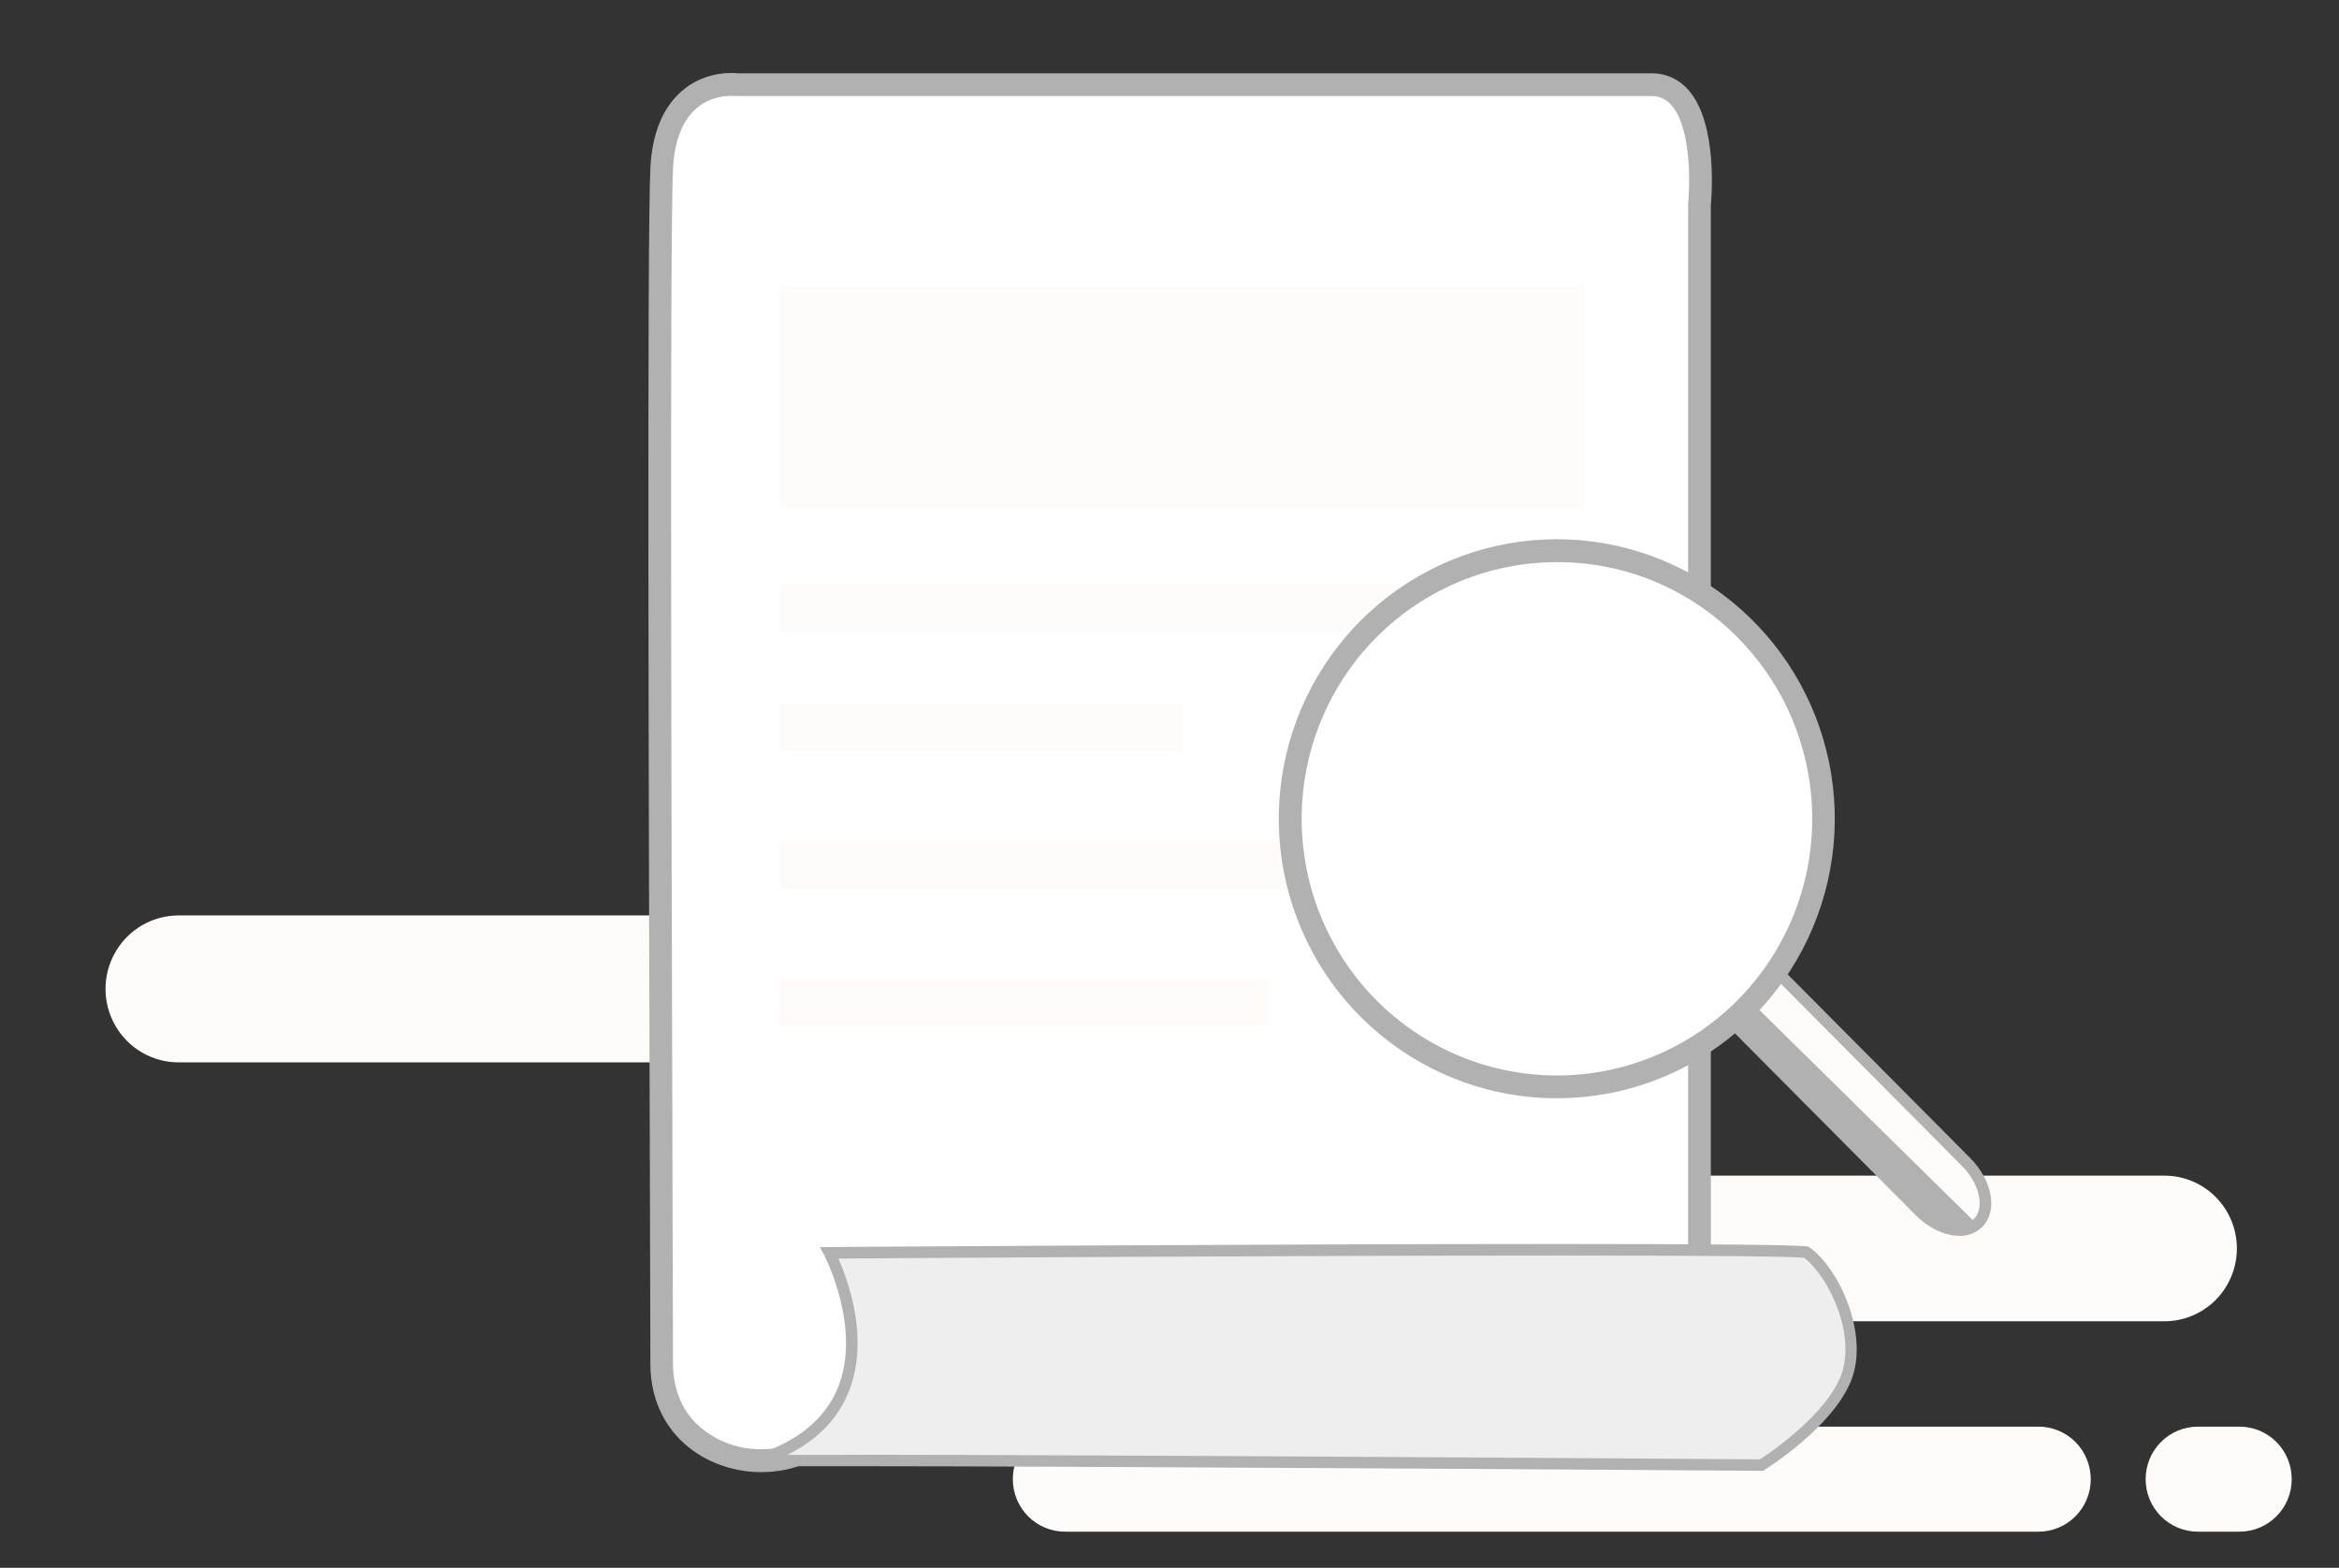<svg width="91" height="61" viewBox="0 0 91 61" fill="none" xmlns="http://www.w3.org/2000/svg">
<rect x="0" y="0" width="91" height="61" fill="#333333" stroke="none"/>
<path d="M50.542 38.475C50.542 38.85 50.469 39.222 50.326 39.569C50.183 39.916 49.974 40.231 49.71 40.497C49.446 40.762 49.132 40.973 48.787 41.117C48.442 41.26 48.072 41.334 47.699 41.334H6.949C6.45 41.334 5.96 41.202 5.527 40.951C5.095 40.7 4.736 40.34 4.487 39.905C4.237 39.471 4.105 38.978 4.105 38.476C4.105 37.974 4.237 37.481 4.487 37.047C4.736 36.612 5.095 36.251 5.527 36C5.96 35.749 6.45 35.617 6.949 35.617H47.698C48.071 35.617 48.441 35.691 48.786 35.835C49.131 35.978 49.444 36.189 49.708 36.454C49.972 36.72 50.181 37.035 50.324 37.382C50.467 37.729 50.541 38.1 50.541 38.476L50.542 38.475ZM87.027 48.575C87.027 49.326 86.73 50.046 86.202 50.577C85.674 51.108 84.957 51.407 84.21 51.407H50.279C49.542 51.392 48.84 51.087 48.324 50.557C47.807 50.028 47.518 49.316 47.518 48.574C47.518 47.832 47.807 47.12 48.324 46.591C48.84 46.061 49.542 45.756 50.279 45.741H84.209C84.956 45.741 85.673 46.039 86.201 46.571C86.73 47.102 87.027 47.822 87.027 48.573V48.575Z" fill="#FFFBF8"/>
<path d="M58.596 53.457C58.596 54 58.38 54.521 57.998 54.905C57.615 55.289 57.097 55.505 56.556 55.505H53.764C53.496 55.505 53.231 55.452 52.983 55.349C52.736 55.245 52.511 55.094 52.321 54.904C52.132 54.714 51.982 54.488 51.879 54.239C51.777 53.99 51.724 53.723 51.724 53.454C51.724 53.185 51.777 52.918 51.879 52.669C51.982 52.42 52.132 52.194 52.321 52.004C52.511 51.813 52.736 51.662 52.983 51.559C53.231 51.456 53.496 51.403 53.764 51.403H56.556C57.097 51.404 57.616 51.62 57.998 52.004C58.381 52.388 58.596 52.91 58.596 53.453V53.457ZM81.342 57.55C81.342 57.818 81.29 58.084 81.187 58.332C81.085 58.58 80.935 58.806 80.746 58.995C80.557 59.185 80.333 59.336 80.086 59.438C79.84 59.541 79.575 59.593 79.308 59.593H41.436C40.897 59.593 40.38 59.378 39.999 58.995C39.618 58.611 39.404 58.092 39.404 57.55C39.404 57.008 39.618 56.488 39.999 56.105C40.38 55.722 40.897 55.507 41.436 55.507H79.308C79.575 55.507 79.839 55.559 80.086 55.662C80.333 55.765 80.557 55.915 80.746 56.105C80.935 56.294 81.085 56.52 81.187 56.768C81.289 57.016 81.342 57.282 81.342 57.55ZM89.161 57.55C89.161 58.092 88.948 58.611 88.567 58.994C88.186 59.377 87.669 59.593 87.131 59.593H85.508C84.97 59.593 84.453 59.378 84.072 58.995C83.691 58.611 83.477 58.092 83.477 57.55C83.477 57.008 83.691 56.488 84.072 56.105C84.453 55.722 84.97 55.507 85.508 55.507H87.131C87.669 55.507 88.186 55.723 88.567 56.106C88.948 56.489 89.161 57.008 89.161 57.55Z" fill="#FFFBF8"/>
<path d="M64.237 3.293H28.653C28.653 3.293 25.916 2.949 25.744 6.561C25.571 10.173 25.744 48.053 25.744 52.98C25.687 57.002 30.645 57.879 32.416 55.588C34.812 52.665 33.271 49.223 32.759 49.05C32.247 48.876 66.12 49.05 66.12 49.05V7.938C66.12 7.938 66.587 3.284 64.237 3.293Z" fill="white"/>
<path d="M29.63 57.277C28.403 57.277 27.241 56.808 26.441 55.992C25.68 55.215 25.286 54.171 25.303 52.974C25.303 51.872 25.295 49.102 25.283 45.418C25.244 32.814 25.167 9.35 25.303 6.54C25.433 3.811 27.022 2.839 28.466 2.839C28.547 2.838 28.629 2.843 28.71 2.852H64.238C64.51 2.846 64.779 2.901 65.028 3.011C65.276 3.121 65.498 3.284 65.677 3.489C66.868 4.812 66.573 7.854 66.561 7.98V49.496H66.116C66.116 49.496 51.061 49.418 41.177 49.418C36.697 49.418 34.585 49.435 33.611 49.452C33.737 49.717 33.842 49.992 33.923 50.274C34.199 51.231 34.236 52.241 34.033 53.216C33.83 54.191 33.391 55.102 32.756 55.867C32.069 56.757 30.925 57.275 29.627 57.275L29.63 57.277ZM28.462 3.728C27.818 3.728 26.307 4.008 26.183 6.582C26.054 9.37 26.127 32.819 26.163 45.413C26.175 49.093 26.183 51.867 26.183 52.979C26.169 53.94 26.475 54.762 27.067 55.365C27.406 55.696 27.806 55.956 28.245 56.131C28.684 56.306 29.154 56.392 29.626 56.385C30.649 56.385 31.538 55.995 32.064 55.314C32.517 54.777 32.855 54.153 33.058 53.479C33.262 52.806 33.325 52.097 33.245 51.398C33.128 50.309 32.709 49.561 32.566 49.449C32.477 49.411 32.404 49.344 32.359 49.258C32.314 49.173 32.3 49.074 32.318 48.979C32.346 48.805 32.363 48.699 32.902 48.634C33.739 48.533 35.834 48.533 41.18 48.533C50.062 48.533 63.12 48.596 65.677 48.607V7.938C65.758 7.123 65.794 4.938 65.019 4.082C64.923 3.97 64.804 3.881 64.67 3.821C64.535 3.762 64.39 3.733 64.243 3.738H28.654C28.592 3.738 28.537 3.73 28.466 3.73L28.462 3.728Z" fill="#B1B1B1"/>
<path d="M30.351 11.122H61.652V19.769H30.351V11.122ZM30.351 22.739H59.978V24.603H30.351V22.739ZM30.351 27.344H46.003V29.207H30.351V27.344ZM30.351 32.723H56.108V34.587H30.351V32.723ZM30.351 38.071H49.308V39.934H30.351V38.071ZM76.492 45.215C77.261 45.987 77.478 47.041 76.978 47.569C76.477 48.097 75.449 47.897 74.682 47.124L67.306 39.704C66.54 38.932 66.321 37.877 66.823 37.35C67.325 36.823 68.351 37.022 69.116 37.795L76.492 45.215Z" fill="#FFFBF8"/>
<path d="M76.229 48.081C75.664 48.081 75.027 47.781 74.528 47.276L67.152 39.856C66.286 38.986 66.072 37.814 66.665 37.191C67.229 36.592 68.447 36.8 69.275 37.634L76.649 45.053C77.515 45.923 77.731 47.093 77.138 47.717C77.02 47.838 76.878 47.933 76.721 47.996C76.564 48.059 76.397 48.088 76.228 48.082L76.229 48.081ZM67.574 37.271C67.467 37.267 67.36 37.285 67.259 37.324C67.159 37.362 67.068 37.421 66.991 37.496C66.578 37.929 66.798 38.866 67.469 39.542L74.845 46.962C75.264 47.383 75.778 47.635 76.234 47.635C76.34 47.638 76.447 47.619 76.546 47.58C76.645 47.541 76.736 47.482 76.812 47.407C77.225 46.973 77.003 46.038 76.332 45.364L68.957 37.943C68.538 37.521 68.023 37.269 67.567 37.269L67.574 37.271Z" fill="#B1B1B1"/>
<path d="M66.677 37.551C66.112 37.721 66.887 37.22 66.608 37.917C66.506 38.516 66.749 39.016 67.2 39.475L74.202 46.639C74.923 47.38 76.364 48.13 76.718 47.685C76.754 47.638 76.795 47.597 76.835 47.551L66.677 37.551Z" fill="#B1B1B1"/>
<path d="M67.903 24.475C66.452 23.016 64.602 22.022 62.589 21.619C60.575 21.217 58.488 21.424 56.592 22.214C54.695 23.003 53.074 24.341 51.934 26.058C50.793 27.774 50.185 29.792 50.185 31.856C50.185 33.92 50.793 35.938 51.934 37.654C53.074 39.37 54.695 40.708 56.592 41.498C58.488 42.288 60.575 42.495 62.589 42.092C64.602 41.69 66.452 40.696 67.903 39.236C69.849 37.278 70.941 34.623 70.941 31.856C70.941 29.088 69.849 26.433 67.903 24.475Z" fill="white"/>
<path d="M60.566 42.731C58.064 42.73 55.639 41.858 53.705 40.261C51.77 38.665 50.447 36.444 49.959 33.976C49.471 31.508 49.849 28.946 51.029 26.727C52.209 24.509 54.117 22.77 56.429 21.807C58.741 20.844 61.313 20.718 63.708 21.448C66.103 22.179 68.171 23.722 69.561 25.814C70.951 27.906 71.577 30.418 71.331 32.922C71.086 35.426 69.984 37.767 68.215 39.546C67.212 40.558 66.019 41.36 64.706 41.906C63.393 42.452 61.986 42.731 60.565 42.727L60.566 42.731ZM60.566 21.87C58.268 21.872 56.042 22.675 54.267 24.142C52.491 25.609 51.277 27.65 50.83 29.916C50.384 32.183 50.733 34.535 51.817 36.572C52.902 38.609 54.655 40.205 56.779 41.087C58.903 41.97 61.265 42.085 63.464 41.413C65.662 40.74 67.561 39.323 68.836 37.401C70.112 35.479 70.685 33.171 70.458 30.872C70.231 28.573 69.219 26.424 67.593 24.791C66.672 23.862 65.578 23.125 64.373 22.624C63.167 22.122 61.875 21.866 60.571 21.87H60.566Z" fill="#B1B1B1"/>
<path d="M32.266 48.745C32.266 48.745 35.521 54.906 29.458 56.834C36.25 56.773 68.537 57.004 68.537 57.004C68.537 57.004 71.104 55.396 71.804 53.649C72.505 51.901 71.291 49.437 70.264 48.72C68.021 48.501 32.26 48.746 32.26 48.746L32.266 48.745Z" fill="#EEEEEE"/>
<path d="M68.599 57.225H68.535C68.284 57.225 43.313 57.045 32.843 57.045C31.443 57.045 30.296 57.045 29.494 57.055H29.482L29.123 57.015L29.095 56.8L29.106 56.589H29.337L29.436 56.599C31.041 56.08 32.105 55.202 32.597 53.994C33.54 51.679 32.084 48.87 32.069 48.842L31.898 48.518H32.262C32.434 48.518 49.482 48.4 60.647 48.4C66.419 48.4 69.665 48.431 70.29 48.492L70.347 48.498L70.395 48.531C71.536 49.326 72.745 51.916 72.014 53.726C71.284 55.535 68.761 57.118 68.653 57.186L68.599 57.225ZM32.843 56.6C43.05 56.6 67.038 56.77 68.473 56.78C68.84 56.545 70.988 55.088 71.606 53.564C72.266 51.921 71.1 49.62 70.191 48.934C69.454 48.878 66.244 48.85 60.651 48.85C50.373 48.85 35.111 48.948 32.618 48.967C32.992 49.809 33.845 52.119 33.011 54.17C32.587 55.216 31.788 56.031 30.631 56.606H32.848L32.843 56.6Z" fill="#B1B1B1"/>
</svg>
